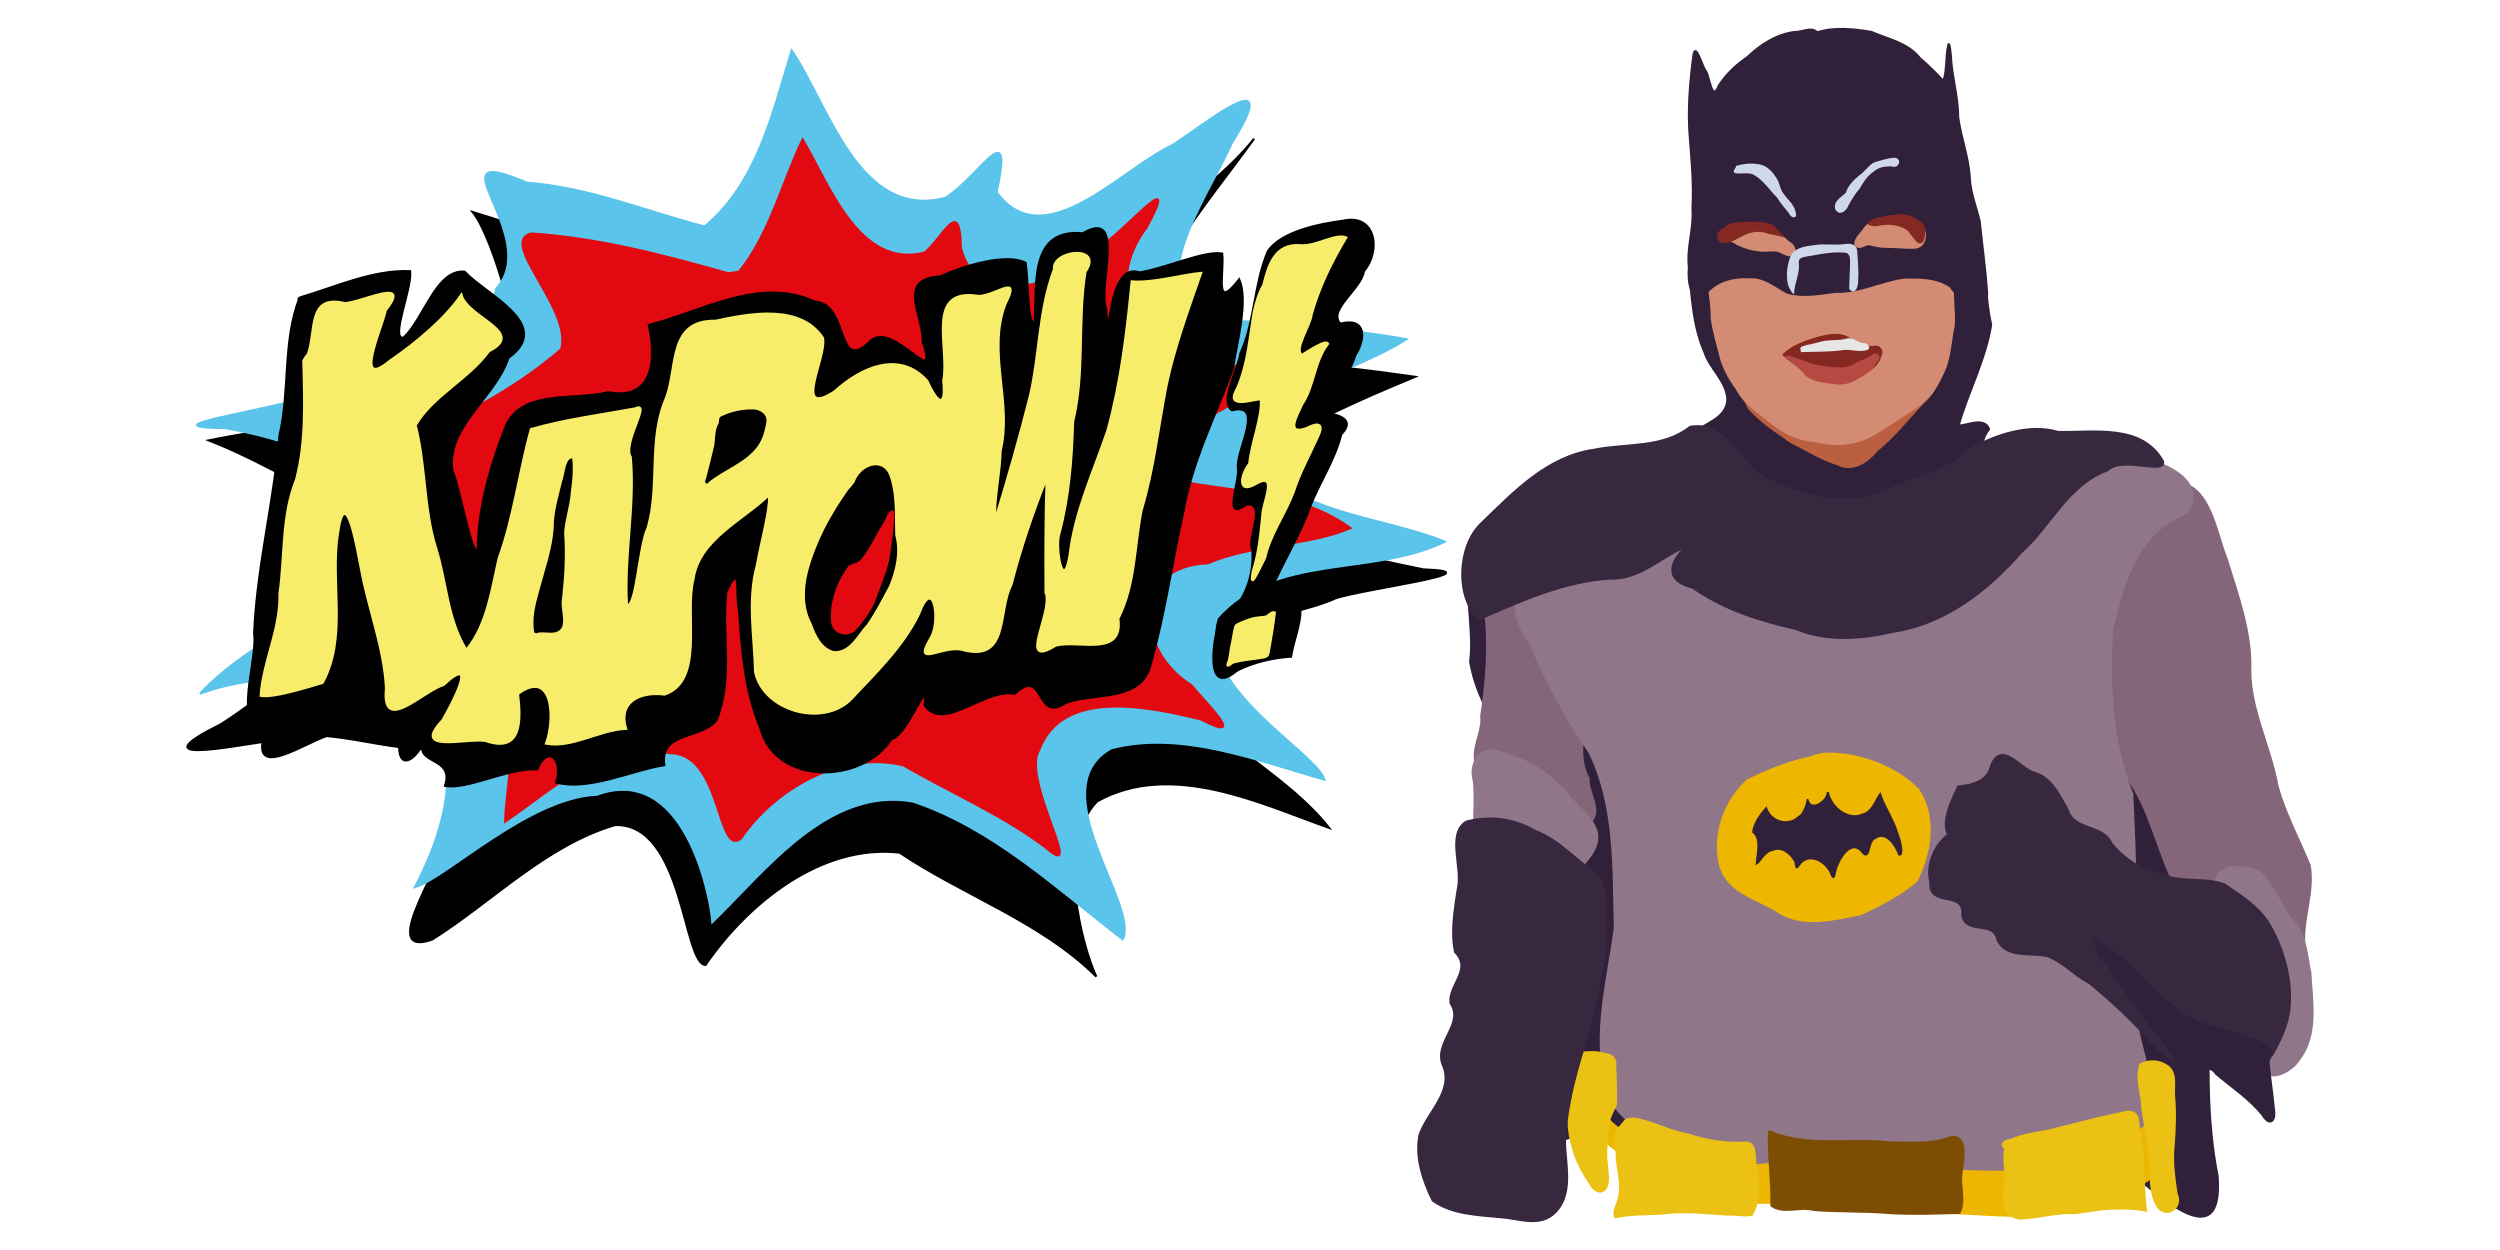 <?xml version="1.0" encoding="UTF-8" standalone="no"?>
<svg
   xmlns:dc="http://purl.org/dc/elements/1.1/"
   xmlns:cc="http://creativecommons.org/ns#"
   xmlns:rdf="http://www.w3.org/1999/02/22-rdf-syntax-ns#"
   xmlns:svg="http://www.w3.org/2000/svg"
   xmlns="http://www.w3.org/2000/svg"
   xmlns:sodipodi="http://sodipodi.sourceforge.net/DTD/sodipodi-0.dtd"
   xmlns:inkscape="http://www.inkscape.org/namespaces/inkscape"
   width="1200"
   height="600"
   viewBox="0 0 317.5 158.75"
   version="1.1"
   id="svg8"
   inkscape:version="1.0.1 (3bc2e813f5, 2020-09-07)"
   sodipodi:docname="pd-bat.svg">
  <sodipodi:namedview
     id="base"
     pagecolor="#ffffff"
     bordercolor="#666666"
     borderopacity="1.0"
     inkscape:pageopacity="0.0"
     inkscape:pageshadow="2"
     inkscape:zoom="1.4"
     inkscape:cx="596.85401"
     inkscape:cy="311.27943"
     inkscape:document-units="mm"
     inkscape:current-layer="layer1"
     showgrid="false"
     units="px"
     inkscape:window-width="1920"
     inkscape:window-height="1061"
     inkscape:window-x="0"
     inkscape:window-y="19"
     inkscape:window-maximized="0"
     inkscape:document-rotation="0"
     inkscape:snap-global="false" />
  <g
     inkscape:label="Layer 1"
     inkscape:groupmode="layer"
     id="layer1"
     transform="translate(0,-138.25)">
    <path
       id="path73"
       style="fill:#31203a;fill-opacity:1;stroke:#31203a;stroke-width:0.265px;stroke-linecap:butt;stroke-linejoin:miter;stroke-opacity:1"
       d="m 191.378,203.71 c -7.84,2.34 -3.801,12.536 -4.676,18.553 1.237,7.481 7.417,12.962 8.647,20.508 3.59,13.315 0.052,27.085 -2.423,40.259 2.516,2.976 9.189,-2.957 13.854,-1.611 13.393,-0.955 26.827,-0.103 40.236,-0.454 7.861,0.643 16.422,0.694 22.998,5.727 3.761,2.957 12.427,11.513 11.625,0.941 -2.796,-14.281 0.568,-28.82 -0.819,-43.215 -0.439,-9.424 -4.262,-18.18 -6.441,-27.204 -2.285,-6.976 3.175,-17.608 -3.986,-22.058 -6.332,-2.412 -12.885,-0.671 -18.279,3.025 -12.774,5.593 -27.344,6.507 -41.007,4.243 -6.545,-0.383 -13.552,0.45 -19.73,1.286 z" />
    <path
       id="path28"
       style="fill:#85657a;fill-opacity:1;stroke:#85657a;stroke-width:0.265px;stroke-linecap:butt;stroke-linejoin:miter;stroke-opacity:1"
       d="m 191.169,212.469 c 1.633,-1.306 4.386,-3.336 5.811,-0.539 1.579,2.855 1.71,6.247 2.905,9.269 0.632,2.759 2.046,5.437 1.321,8.338 -0.162,2.529 -0.745,5.269 0.553,7.617 -0.139,1.831 1.893,4.19 0.107,5.595 -2.356,0.279 -4.447,-1.58 -6.102,-3.074 -2.234,-2.165 -5.404,-2.792 -8.161,-4.044 -1.018,-2.054 0.763,-4.275 0.513,-6.459 0.64,-4.266 1.008,-8.604 0.532,-12.905 -0.172,-1.802 2.084,-2.798 2.52,-3.796 z" />
    <path
       id="path39"
       style="fill:#907689;fill-opacity:1;stroke:#907689;stroke-width:0.265px;stroke-linecap:butt;stroke-linejoin:miter;stroke-opacity:1"
       d="m 189.252,233.567 c -1.869,0.1 -2.574,2.285 -2.072,3.845 0.274,2.799 -0.149,5.611 0.104,8.405 -0.014,1.511 0.133,3.705 2.008,4.015 2.29,0.695 4.587,1.665 7.031,1.458 1.548,0.825 2.982,0.095 3.493,-1.538 1.077,-1.842 3.359,-3.307 3.009,-5.702 -0.54,-2.147 -2.62,-3.265 -3.777,-5.018 -2.008,-2.239 -4.548,-4.074 -7.483,-4.858 -0.752,-0.253 -1.479,-0.749 -2.311,-0.608 z" />
    <path
       id="path50"
       style="fill:#85657a;fill-opacity:1;stroke:#85657a;stroke-width:0.265px;stroke-linecap:butt;stroke-linejoin:miter;stroke-opacity:1"
       d="m 263.675,218.847 c 0.026,-4.08 2.749,-7.45 4.265,-11.08 2.042,-3.036 3.957,-6.767 7.555,-8.143 5.122,-0.759 5.827,6.048 7.271,9.543 1.414,4.633 3.193,9.319 3.019,14.255 0.036,5.107 2.578,9.696 3.458,14.661 0.974,3.528 2.742,6.756 4.098,10.101 0.63,3.756 -1.274,7.402 -0.566,11.188 0.599,3.094 1.277,8.924 -3.687,7.274 -1.977,-2.288 -2.534,-5.885 -5.723,-7.407 -3.07,-1.793 -4.916,-4.938 -6.775,-7.865 -2.641,-4.719 -3.367,-10.316 -6.684,-14.672 -2.048,-2.874 -3.302,-6.143 -3.863,-9.61 -0.707,-2.772 -1.723,-5.476 -2.368,-8.245 z" />
    <path
       id="path60"
       style="fill:#907689;fill-opacity:1;stroke:#907689;stroke-width:0.265px;stroke-linecap:butt;stroke-linejoin:miter;stroke-opacity:1"
       d="m 281.697,249.246 c 1.459,-1.372 3.862,-0.986 5.457,-0.074 1.902,1.815 2.549,4.535 4.389,6.422 1.351,1.718 1.419,4.103 1.87,6.184 0.199,3.685 1.004,7.907 -1.44,11.059 -0.942,1.598 -4.678,3.439 -4.288,0.169 -0.11,-5.915 -2.37,-11.522 -4.594,-16.915 -1.114,-1.956 -2.962,-4.298 -1.494,-6.564 z" />
    <path
       id="path67"
       style="fill:#907689;fill-opacity:1;stroke:#907689;stroke-width:0.265px;stroke-linecap:butt;stroke-linejoin:miter;stroke-opacity:1"
       d="m 198.594,206.455 c -6.041,0.796 -7.967,8.811 -4.403,13.21 2.1,4.974 4.61,9.706 7.672,14.136 3.361,6.856 3.017,14.834 3.226,22.281 -0.965,7.304 -3.354,15.249 -0.284,22.365 4.884,6.598 13.942,7.087 21.401,8.494 8.521,1.274 17.144,1.783 25.704,2.303 7.731,-0.732 18.554,-0.242 21.162,-9.565 0.941,-5.514 -2.9,-10.732 -1.664,-16.463 7.9e-4,-8.061 -0.22,-16.132 -0.613,-24.181 -2.685,-6.53 -2.926,-13.877 -2.584,-20.816 1.443,-6.01 3.232,-12.394 9.507,-14.85 3.729,-5.546 -7.915,-8.299 -12.111,-7.324 -9.561,3.771 -17.977,10.659 -28.437,12.049 -10.228,2.904 -19.855,-3.495 -30.1,-2.797 -2.851,-0.091 -5.845,-0.111 -8.476,1.157 z" />
    <path
       id="path79"
       style="fill:#edb601;fill-opacity:1;stroke:#edb601;stroke-width:0.265px;stroke-linecap:butt;stroke-linejoin:miter;stroke-opacity:1"
       d="m 201.888,275.049 c 0.184,5.408 5.875,8.736 10.721,9.403 3.903,0.673 7.751,2.292 11.802,1.641 8.006,0.158 16.02,-0.055 23.993,0.826 4.647,0.215 9.394,0.348 13.943,-0.669 3.646,-0.525 7.113,-2.487 9.894,-4.808 3.122,-3.393 2.801,5.2 1.055,6.34 -3.085,2.24 -6.93,3.128 -10.482,4.328 -5.807,1.213 -11.718,0.064 -17.58,0.173 -8.956,-0.646 -17.928,-1.473 -26.916,-1.303 -5.312,-0.09 -9.055,-4.048 -13.19,-6.765 -2.759,-1.948 -5.63,-5.862 -3.24,-9.166 z" />
    <path
       id="path85"
       style="fill:#ebc113;fill-opacity:1;stroke:#ebc113;stroke-width:0.265px;stroke-linecap:butt;stroke-linejoin:miter;stroke-opacity:1"
       d="m 200.389,271.975 c 1.117,-0.066 2.26,-0.253 3.345,0.132 0.997,0.022 1.586,0.639 1.393,1.653 0.092,1.603 0.133,3.219 0.085,4.819 -0.429,0.868 -0.916,1.741 -0.983,2.735 -0.141,1.618 -0.384,3.247 -0.141,4.869 0.022,0.936 0.342,1.986 -0.09,2.856 -0.636,1.145 -1.779,0.244 -2.15,-0.611 -1.489,-2.19 -2.491,-4.734 -2.626,-7.396 -0.074,-0.875 -0.198,-1.761 0.033,-2.628 0.175,-1.6 0.051,-3.26 0.683,-4.779 0.172,-0.544 0.347,-1.089 0.451,-1.65 z" />
    <path
       id="path91"
       style="fill:#ebc113;fill-opacity:1;stroke:#ebc113;stroke-width:0.265px;stroke-linecap:butt;stroke-linejoin:miter;stroke-opacity:1"
       d="m 205.112,282.97 c -0.056,-0.999 0.808,-1.761 1.374,-2.479 0.981,-0.444 2.071,0.083 3.046,0.316 1.576,0.504 3.083,1.226 4.727,1.489 2.476,0.843 5.107,1.227 7.72,1.06 1.188,0.397 0.738,1.972 1.023,2.948 0.414,2.062 0.565,4.334 -0.523,6.228 -1.027,0.196 -2.075,-0.092 -3.113,-0.031 -2.759,-0.17 -5.532,-0.512 -8.289,-0.133 -1.981,0.126 -3.989,0.046 -5.94,0.469 -0.367,-0.989 0.483,-1.889 0.545,-2.868 0.308,-1.774 -0.4,-3.508 -0.362,-5.274 -0.066,-0.575 -0.184,-1.145 -0.207,-1.725 z" />
    <path
       id="path97"
       style="fill:#7e4d04;fill-opacity:1;stroke:#7e4d04;stroke-width:0.265px;stroke-linecap:butt;stroke-linejoin:miter;stroke-opacity:1"
       d="m 224.651,281.919 c -0.107,3.157 0.406,6.297 0.318,9.454 1.526,1.108 3.616,0.06 5.362,0.54 3.22,0.261 6.444,0.115 9.663,0.399 2.941,0.169 5.933,0.067 8.842,-0.036 0.874,-1.591 -0.113,-3.709 0.344,-5.5 0.293,-1.849 0.687,-5.128 -2.212,-3.833 -2.211,0.6 -4.56,0.388 -6.836,0.398 -5.141,-0.574 -10.581,0.658 -15.481,-1.422 z" />
    <path
       id="path104"
       style="fill:#ebc113;fill-opacity:1;stroke:#ebc113;stroke-width:0.265px;stroke-linecap:butt;stroke-linejoin:miter;stroke-opacity:1"
       d="m 254.682,284.115 c -0.342,1.443 0.185,2.925 -0.021,4.388 -0.024,1.025 -0.267,2.098 -0.025,3.096 0.405,1.09 1.536,1.61 2.638,1.351 1.964,-0.106 3.869,-0.756 5.85,-0.626 1.716,-0.076 3.387,-0.566 5.114,-0.574 1.437,-0.053 2.889,-0.05 4.297,0.256 -0.301,-2.561 -0.319,-5.146 -0.429,-7.717 -0.286,-1.335 -0.418,-2.704 -0.624,-4.041 -0.383,-1.209 -1.666,-0.745 -2.551,-0.531 -2.94,0.585 -5.822,1.416 -8.734,2.115 -1.595,0.281 -3.222,0.505 -4.719,1.15 -0.619,0.09 -1.608,0.429 -0.797,1.133 z" />
    <path
       id="path114"
       style="fill:#ebc113;fill-opacity:1;stroke:#ebc113;stroke-width:0.265px;stroke-linecap:butt;stroke-linejoin:miter;stroke-opacity:1"
       d="m 271.832,273.433 c -0.646,1.899 0.257,3.84 0.263,5.762 0.475,2.789 1.014,5.578 1.025,8.419 0.087,1.429 0.185,3.024 1.135,4.168 1.367,1.129 2.907,-0.453 2.173,-1.908 -0.29,-2.011 -0.602,-4.036 -0.378,-6.073 0.166,-2.147 0.249,-4.302 0.047,-6.448 -0.053,-1.274 0.352,-3.031 -0.972,-3.801 -1.038,-0.659 -2.207,-0.66 -3.293,-0.119 z" />
    <path
       id="path143"
       style="fill:#edb601;fill-opacity:1;stroke:#edb601;stroke-width:0.265px;stroke-linecap:butt;stroke-linejoin:miter;stroke-opacity:1"
       d="m 229.967,234.438 c -2.768,0.549 -5.465,1.679 -7.983,2.884 -2.983,2.628 -4.54,7.091 -3.48,10.972 1.072,3.487 5.011,4.124 7.652,5.964 3.131,1.718 6.795,0.754 10.081,0.105 2.507,-1.119 5.039,-2.452 7.143,-4.214 1.808,-3.502 2.56,-8.113 0.258,-11.581 -2.35,-2.436 -5.685,-3.845 -8.987,-4.425 -1.549,-0.196 -3.219,-0.384 -4.684,0.296 z" />
    <path
       id="path150"
       style="fill:#31203a;fill-opacity:1;stroke:#31203a;stroke-width:0.265px;stroke-linecap:butt;stroke-linejoin:miter;stroke-opacity:1"
       d="m 222.664,243.881 c 0.091,-1.085 1.156,-2.47 1.629,-2.98 0.597,1.713 2.798,2.41 4.169,1.084 0.759,-0.3 1.205,-2.353 1.093,-2.133 0.44,1.614 2.557,0.182 2.575,-1.017 0.343,1.866 2.515,3.758 4.472,2.847 1.2,-0.298 1.728,-1.993 2.16,-2.558 0.603,1.721 1.697,3.236 2.211,5.016 0.288,0.614 0.813,2.838 0.225,2.647 -0.415,-1.193 -1.708,-3.149 -3.124,-2.067 -0.975,0.414 -0.547,3.198 -1.715,1.529 -1.458,-1.397 -2.883,1.219 -3.243,2.453 -0.204,0.908 -0.225,1.416 -0.639,0.298 -0.654,-1.309 -2.478,-2.451 -3.745,-1.224 -0.69,0.787 -0.524,0.927 -0.724,-0.115 -0.558,-1.005 -1.744,-2.048 -2.955,-1.446 -0.901,0.09 -1.704,1.618 -1.947,1.718 0.064,-1.307 0.671,-3.025 -0.441,-4.052 z" />
    <path
       id="path161"
       style="fill:#372840;fill-opacity:1;stroke:#372840;stroke-width:0.265px;stroke-linecap:butt;stroke-linejoin:miter;stroke-opacity:1"
       d="m 185.103,251.348 c 0.759,-2.75 -1.415,-7.146 1.092,-8.738 2.929,-0.806 6.107,-0.407 8.73,1.151 3.033,1.108 5.125,3.698 7.78,5.427 1.7,2.074 0.945,5.01 1.289,7.481 -0.145,4.467 -1.392,8.822 -2.377,13.143 -1.282,3.897 -2.391,7.915 -2.799,12 -0.413,3.377 1.363,7.619 -1.265,10.365 -1.933,2.022 -4.649,0.797 -7.001,0.658 -2.913,-0.295 -6.128,-0.348 -8.598,-2.114 -1.246,-2.528 -2.245,-5.515 -1.674,-8.336 1.004,-2.967 4.473,-5.601 2.909,-8.997 -1.024,-2.808 2.811,-5.15 1.022,-7.736 -0.29,-2.331 2.798,-4.239 0.576,-6.5 -0.532,-2.579 -0.056,-5.239 0.316,-7.805 z" />
    <path
       id="path168"
       style="fill:#372840;fill-opacity:1;stroke:#372840;stroke-width:0.265px;stroke-linecap:butt;stroke-linejoin:miter;stroke-opacity:1"
       d="m 247.274,244.336 c -1.667,1.432 -2.686,3.817 -2.103,5.977 -0.303,3.249 4.414,0.961 4.044,4.146 0.36,2.518 3.932,0.728 4.405,2.975 1,2.659 4.31,1.708 6.454,2.26 2.011,0.76 3.392,2.453 5.3,3.408 2.756,2.308 5.451,4.727 7.794,7.451 1.557,1.633 3.734,2.723 4.946,4.635 0.258,0.925 1.606,2.134 1.24,0.342 -0.145,-1.562 -0.407,-3.081 1.429,-1.732 2.216,0.861 4.181,2.285 5.595,4.208 0.977,0.427 1.973,2.782 1.547,0.392 -0.26,-2.103 -0.781,-4.525 0.734,-6.305 0.935,-1.746 1.836,-3.547 2.086,-5.562 0.4,-3.741 -0.638,-7.606 -2.503,-10.842 -1.337,-2.273 -3.64,-3.683 -5.756,-5.121 -2.352,-0.878 -4.926,-0.254 -7.309,-1.049 -2.759,-0.478 -5.274,-1.986 -7.027,-4.157 -1.088,-2.459 -4.715,-1.545 -5.568,-4.291 -1.067,-1.821 -1.998,-4.085 -4.249,-4.686 -1.83,-0.573 -4.062,-4.074 -5.439,-0.984 -0.398,2.151 -2.59,2.596 -4.2,2.73 -0.775,1.645 -1.869,3.805 -1.494,5.534 7e-5,0.103 0.298,0.635 0.072,0.672 z" />
    <path
       id="path178"
       style="fill:#31203a;fill-opacity:1;stroke:#31203a;stroke-width:0.265px;stroke-linecap:butt;stroke-linejoin:miter;stroke-opacity:1"
       d="m 267.353,260.257 c 2.303,3.455 4.536,6.978 7.324,10.072 1.762,2.354 2.986,5.044 4.081,7.755 0.758,1.184 0.786,-1.753 1.008,-2.418 -0.139,-1.179 0.662,-2.465 1.662,-1.053 2.015,1.716 4.27,3.175 5.933,5.265 0.867,1.436 1.665,0.787 1.438,-0.664 -0.217,-2.268 -0.578,-4.522 -0.755,-6.796 1.636,-0.888 -1.624,-2.102 -2.464,-2.384 -3.358,-1.271 -7.298,-1.579 -9.945,-4.248 -2.322,-1.768 -4.024,-4.205 -6.394,-5.911 -0.913,-0.668 -2.958,-2.436 -3.349,-2.397 0.647,0.806 0.253,2.492 1.462,2.779 z" />
    <path
       id="path184"
       style="fill:#ba6041;fill-opacity:1;stroke:#ba6041;stroke-width:0.265px;stroke-linecap:butt;stroke-linejoin:miter;stroke-opacity:1"
       d="m 220.553,185.555 c 0.705,1.744 0.138,3.773 1.194,5.425 0.418,1.677 1.429,3.091 2.656,4.279 1.146,1.426 2.532,2.651 4.321,3.191 2.083,1.124 4.49,1.295 6.811,1.313 1.861,0.14 3.179,-1.193 4.424,-2.349 2.142,-1.607 3.586,-3.964 4.779,-6.318 0.63,-1.966 0.484,-4.091 0.415,-6.132 -0.931,-1.23 -2.456,1.157 -3.473,1.571 -1.944,1.54 -4.099,2.966 -6.596,3.365 -2.486,0.727 -5.18,0.224 -7.464,-0.896 -1.393,-1.069 -3.289,-1.41 -4.387,-2.871 -0.63,-0.587 -1.986,-1.536 -2.68,-0.578 z" />
    <path
       id="path198"
       style="fill:#31203a;fill-opacity:1;stroke:#31203a;stroke-width:0.265px;stroke-linecap:butt;stroke-linejoin:miter;stroke-opacity:1"
       d="m 216.892,171.957 c -0.076,2.179 1.108,4.178 0.991,6.371 0.116,2.302 0.501,4.618 1.338,6.767 0.857,1.694 1.911,3.287 2.599,5.061 1.542,1.817 3.631,3.144 5.567,4.507 1.968,0.957 3.786,2.154 5.889,2.791 1.991,1.036 4.04,-0.284 5.282,-1.837 2.485,-1.968 4.333,-4.593 6.618,-6.78 1.382,-2.004 2.46,-4.31 2.368,-6.796 0.27,-2.908 0.448,-5.837 0.558,-8.746 -0.068,-1.728 0.285,-5.796 2.88,-4.378 0.785,1.642 1.111,3.535 1.227,5.348 0.099,1.758 0.287,3.517 0.668,5.238 -0.706,4.447 -2.9,8.471 -4.127,12.766 0.907,0.128 3.215,-1.186 3.866,0.476 -0.965,1.235 -1.179,2.556 0.038,3.771 -0.803,1.617 -3.121,2.656 -4.516,4.036 -2.972,1.805 -6.552,1.936 -9.796,2.971 -1.828,0.495 -3.741,0.671 -5.509,-0.119 -2.261,-0.439 -4.839,-0.501 -6.516,-2.322 -1.672,-1.124 -3.767,-1.23 -5.579,-2.043 -1.677,-0.259 -2.535,-1.612 -2.242,-3.099 -0.683,-1.384 -4.537,-0.808 -3.503,-2.64 1.508,-1.33 4.276,-1.884 4.381,-4.303 -0.091,-2.328 -2.225,-3.884 -2.921,-6.032 -1.427,-3.298 -1.624,-6.963 -1.924,-10.489 -0.186,-1.403 0.552,-4.665 2.33,-2.673 0.415,0.547 1.069,1.861 0.033,2.156 z" />
    <path
       id="path208"
       style="fill:#372840;fill-opacity:1;stroke:#372840;stroke-width:0.265px;stroke-linecap:butt;stroke-linejoin:miter;stroke-opacity:1"
       d="m 250.107,195.36 c 3.258,-1.935 7.701,-3.335 11.283,-2.249 4.56,0.091 10.662,-1.054 13.319,3.74 0.308,1.785 -5.124,-0.762 -7.109,1.147 -4.997,1.849 -7.184,7.116 -10.979,10.475 -4.187,4.785 -9.625,8.995 -16.052,9.986 -4.139,0.948 -8.508,1.332 -12.521,-0.341 -4.621,-1.046 -9.174,-2.48 -13.093,-5.25 -5.986,-1.42 0.234,-6.898 1.161,-5.737 -4.224,0.582 -7.079,4.744 -11.544,4.593 -5.904,0.34 -11.353,2.836 -16.699,5.16 -3.011,-2.541 -2.853,-9.257 0.262,-12.177 4.124,-3.981 8.352,-8.498 14.347,-9.345 4.109,-0.822 8.66,-0.15 12.163,-2.9 4.488,-0.816 6.125,4.43 9.259,6.399 4.825,2.387 10.583,4.095 15.773,1.711 3.44,-1.784 7.711,-2.277 10.43,-5.214 z" />
    <path
       id="path222"
       style="fill:#d38b73;fill-opacity:1;stroke:#d38b73;stroke-width:0.265px;stroke-linecap:butt;stroke-linejoin:miter;stroke-opacity:1"
       d="m 219.443,164.963 c -2.016,1.04 -1.769,3.673 -2.486,5.521 -0.443,2.747 0.48,5.459 0.432,8.209 0.244,1.714 0.742,3.389 1.18,5.066 0.384,1.443 1.187,2.719 2.027,3.919 1.044,2.041 3.141,3.176 4.831,4.614 1.561,1.159 3.425,1.902 5.369,2.031 2.207,0.571 4.569,0.397 6.615,-0.634 1.917,-0.96 3.609,-2.301 5.45,-3.395 1.697,-1.048 2.975,-2.622 3.775,-4.44 1.035,-1.923 1.04,-4.17 1.484,-6.262 0.144,-1.746 -0.244,-3.489 -0.029,-5.229 -0.115,-2.415 -1.25,-4.666 -2.521,-6.672 -0.893,-1.199 -1.648,-2.499 -2.47,-3.734 -1.565,-1.538 -3.741,-0.394 -5.257,0.581 -1.731,0.859 -3.554,1.552 -5.424,2.041 -2.92,0.686 -6.031,0.142 -8.647,-1.28 -1.405,-1.042 -2.923,-0.08 -4.329,-0.336 z" />
    <path
       id="path228"
       style="fill:#31203a;fill-opacity:1;stroke:#31203a;stroke-width:0.265px;stroke-linecap:butt;stroke-linejoin:miter;stroke-opacity:1"
       d="m 230.782,142.348 c 2.234,-0.693 4.628,-0.419 6.887,-0.047 2.139,0.925 4.636,1.393 6.161,3.33 1.006,0.849 2.297,2.148 2.982,2.898 0.481,-1.452 0.264,-3.028 0.611,-4.511 0.163,-0.845 0.397,1.654 0.381,2.004 0.215,2.383 0.887,4.704 0.886,7.118 0.345,2.567 1.307,5.001 1.467,7.599 0.068,1.959 0.835,3.766 1.271,5.645 0.316,3.083 0.748,6.163 0.947,9.254 -0.633,2.312 -3.814,0.516 -4.616,-0.963 -1.689,-1.224 -3.951,-1.215 -5.961,-1.168 -2.954,0.389 -5.692,1.933 -8.726,1.804 -1.987,0.254 -4.081,0.67 -6.047,0.118 -1.58,-0.833 -2.996,-2.125 -4.923,-1.96 -1.918,-0.127 -3.907,0.399 -5.262,1.822 -2.264,1.899 -2.501,-1.573 -2.35,-3.105 -0.302,-2.494 0.651,-4.918 0.449,-7.415 0.176,-2.971 -0.088,-5.931 -0.323,-8.887 -0.312,-3.606 -0.009,-7.229 0.472,-10.803 0.359,-1.357 1.136,1.811 1.599,2.249 0.417,0.759 0.766,3.97 1.593,1.8 0.942,-1.459 2.225,-2.663 3.642,-3.627 1.604,-1.554 3.668,-2.883 5.907,-3.181 0.935,0.058 2.2,-0.746 2.952,0.028 z" />
    <path
       id="path238"
       style="fill:#d38b73;fill-opacity:1;stroke:#d38b73;stroke-width:0.265px;stroke-linecap:butt;stroke-linejoin:miter;stroke-opacity:1"
       d="m 218.507,168.557 c 0.118,-0.532 0.572,-0.938 1.111,-1.006 1.734,-0.544 3.653,-0.768 5.393,-0.123 0.988,0.317 1.566,1.255 2.425,1.782 0.346,0.281 0.65,0.864 0.404,1.279 -0.432,0.406 -1.051,0.066 -1.491,-0.143 -0.64,-0.409 -1.404,-0.294 -2.118,-0.248 -1.244,-0.006 -2.496,-0.312 -3.607,-0.872 -0.611,-0.446 -1.387,-0.558 -2.117,-0.669 z" />
    <path
       id="path244"
       style="fill:#d38b73;fill-opacity:1;stroke:#d38b73;stroke-width:0.265px;stroke-linecap:butt;stroke-linejoin:miter;stroke-opacity:1"
       d="m 235.626,169.356 c -0.053,-0.85 0.716,-1.393 1.143,-2.03 0.527,-0.79 1.476,-1.08 2.339,-1.337 0.895,-0.217 1.828,-0.406 2.751,-0.311 0.624,0.145 1.157,0.542 1.7,0.867 0.963,0.519 1.176,1.952 0.498,2.778 -0.562,0.559 -1.424,0.372 -2.137,0.376 -0.947,-0.077 -1.898,-0.085 -2.846,-0.126 -0.566,-0.029 -1.112,-0.186 -1.662,-0.301 -0.547,-0.09 -0.983,0.521 -1.527,0.286 -0.108,-0.04 -0.173,-0.135 -0.259,-0.202 z" />
    <path
       id="path250"
       style="fill:#852821;fill-opacity:1;stroke:#852821;stroke-width:0.265px;stroke-linecap:butt;stroke-linejoin:miter;stroke-opacity:1"
       d="m 237.287,166.64 c 0.479,-0.266 0.913,-0.683 1.494,-0.689 1.265,-0.192 2.592,-0.565 3.85,-0.134 0.53,0.191 1.003,0.518 1.438,0.869 0.319,0.316 0.249,0.803 0.276,1.212 -0.021,0.362 -0.04,0.777 -0.287,1.06 -0.403,0.253 -0.686,-0.248 -0.908,-0.507 -0.412,-0.507 -0.744,-1.157 -1.401,-1.379 -1.031,-0.453 -2.203,-0.504 -3.292,-0.252 -0.407,0.086 -0.801,-0.002 -1.171,-0.18 z" />
    <path
       id="path264"
       style="fill:#852821;fill-opacity:1;stroke:#852821;stroke-width:0.265px;stroke-linecap:butt;stroke-linejoin:miter;stroke-opacity:1"
       d="m 219.076,167.351 c -0.8,-0.003 -1.261,1.349 -0.379,1.609 0.884,0.19 1.667,-0.419 2.42,-0.788 1.031,-0.605 2.326,-0.83 3.455,-0.36 0.517,0.094 1.427,0.291 1.688,0.356 -0.463,-0.567 -0.931,-1.21 -1.677,-1.41 -1.059,-0.316 -2.185,-0.207 -3.274,-0.178 -0.684,0.088 -1.446,0.052 -2.043,0.438 -0.097,0.087 -0.161,0.208 -0.19,0.334 z" />
    <path
       id="path271"
       style="fill:#cfd8eb;fill-opacity:1;stroke:#cfd8eb;stroke-width:0.265px;stroke-linecap:butt;stroke-linejoin:miter;stroke-opacity:1"
       d="m 220.602,159.417 c 0.028,0.209 -0.675,0.757 0.014,0.718 0.799,0.073 1.688,-0.194 2.385,0.329 1.14,0.709 1.859,1.883 2.804,2.806 0.428,0.74 1.002,1.361 1.528,2.015 0.167,0.486 0.834,0.676 0.587,-0.008 -0.153,-1.005 -1.043,-1.624 -1.57,-2.43 -0.475,-0.626 -0.46,-1.493 -0.982,-2.102 -0.488,-0.801 -1.277,-1.471 -2.245,-1.536 -0.842,-0.119 -1.705,-0.021 -2.521,0.208 z" />
    <path
       id="path278"
       style="fill:#cfd8eb;fill-opacity:1;stroke:#cfd8eb;stroke-width:0.265px;stroke-linecap:butt;stroke-linejoin:miter;stroke-opacity:1"
       d="m 234.541,162.789 c -0.528,0.565 -1.601,1.047 -1.334,1.983 0.457,0.837 1.229,0.092 1.433,-0.513 0.433,-0.767 0.888,-1.526 1.469,-2.19 0.436,-0.8 0.955,-1.572 1.722,-2.093 0.661,-0.639 1.583,-0.758 2.463,-0.722 0.735,0.316 1.144,-0.8 0.281,-0.838 -0.881,0.054 -1.731,0.355 -2.568,0.605 -0.681,0.424 -1.109,1.144 -1.782,1.588 -0.705,0.592 -1.42,1.267 -1.684,2.179 z" />
    <path
       id="path285"
       style="fill:#cfd8eb;fill-opacity:1;stroke:#cfd8eb;stroke-width:0.265px;stroke-linecap:butt;stroke-linejoin:miter;stroke-opacity:1"
       d="m 227.726,175.345 c 0.091,-1.273 0.769,-2.475 0.578,-3.773 0.006,-0.915 1.076,-0.822 1.702,-0.973 1.481,-0.285 3,-0.544 4.51,-0.368 0.777,0.306 0.526,1.295 0.561,1.951 -0.014,0.895 -0.092,1.789 -0.104,2.684 0.579,0.84 0.936,-0.474 0.871,-0.991 0.106,-1.286 -0.032,-2.58 -0.128,-3.86 -0.151,-0.793 -1.05,-0.708 -1.653,-0.61 -1.154,0.131 -2.318,-0.077 -3.473,0.085 -1.047,0.129 -2.277,0.23 -2.969,1.133 -0.5,1.139 -0.703,2.453 -0.432,3.674 0.11,0.378 0.284,0.742 0.536,1.047 z" />
    <path
       id="path292"
       style="fill:#852821;fill-opacity:1;stroke:#852821;stroke-width:0.265px;stroke-linecap:butt;stroke-linejoin:miter;stroke-opacity:1"
       d="m 226.505,183.298 c 1.186,-1.139 2.805,-1.664 4.341,-2.144 1.218,-0.297 2.603,-0.652 3.781,-0.032 1.03,0.521 2.052,1.287 3.266,1.196 0.802,-0.228 1.314,0.469 0.887,1.183 -0.176,0.752 -0.733,1.306 -1.366,1.706 -1.302,1.049 -2.99,1.614 -4.664,1.452 -1.017,-0.056 -2.152,0.003 -2.968,-0.719 -0.761,-0.629 -1.489,-1.299 -2.307,-1.857 -0.331,-0.253 -0.657,-0.511 -0.97,-0.785 z" />
    <path
       id="path298"
       style="fill:#e6e6e6;stroke:#e6e6e6;stroke-width:0.265px;stroke-linecap:butt;stroke-linejoin:miter;stroke-opacity:1"
       d="m 228.835,182.832 c 1.759,-0.06 3.527,-0.001 5.273,-0.259 1.002,-0.121 2.023,0.32 3.005,4.3e-4 0.448,-0.306 -0.281,-0.741 -0.623,-0.617 -0.645,-0.128 -1.161,-0.758 -1.865,-0.599 -1.154,0.363 -2.401,0.085 -3.554,0.467 -0.686,0.227 -1.416,0.287 -2.097,0.527 -0.278,0.062 -0.18,0.274 -0.141,0.481 z" />
    <path
       id="path304"
       style="fill:#b64942;fill-opacity:1;stroke:#b64942;stroke-width:0.265px;stroke-linecap:butt;stroke-linejoin:miter;stroke-opacity:1"
       d="m 226.9,183.531 c 0.873,0.797 1.874,1.472 2.585,2.432 1.018,0.686 2.3,0.774 3.482,0.95 1.045,0.151 2.112,-0.093 2.978,-0.697 0.867,-0.462 1.754,-1.017 2.204,-1.926 0.733,-0.523 0.341,-1.454 -0.459,-0.769 -0.784,0.491 -1.681,0.734 -2.47,1.226 -1.106,0.494 -2.362,0.226 -3.525,0.136 -1.407,-0.152 -2.721,-0.688 -4.035,-1.175 -0.249,-0.075 -0.502,-0.138 -0.759,-0.177 z" />
    <path
       id="path315"
       style="fill:#000000;stroke:#000000;stroke-width:0.265px;stroke-linecap:butt;stroke-linejoin:miter;stroke-opacity:1"
       d="m 134.175,178.368 c 6.647,-9.409 17.975,-13.677 25.095,-22.499 -6.271,8.703 -14.519,17.793 -15.599,28.721 12.004,-1.363 24.181,-0.18 36.038,1.509 -9.797,4.082 -20.195,8.649 -27.447,16.258 8.973,3.883 18.798,6.215 28.5,8.207 9.593,0.312 -7.434,2.443 -11.133,3.666 -6.452,2.97 -21.834,3.378 -18.871,12.891 5.178,6.294 13.01,9.905 18.038,16.273 -8.732,-3.083 -20.014,-8.621 -29.475,-3.363 -5.423,5.667 -1.783,18.626 -0.095,22.247 -7.018,-6.974 -16.859,-10.29 -24.975,-15.741 -9.971,-1.131 -19.284,6.456 -24.644,14.257 -2.863,-0.033 -2.762,-17.987 -11.478,-17.763 -8.808,2.59 -15.573,9.714 -23.239,14.543 -7.446,2.618 2.197,-10.806 2.729,-14.997 0.795,-4.893 8.778,-19.021 1.268,-9.856 -8.151,2.452 -16.55,-3.04 -24.913,-0.335 -5.413,0.791 -16.163,2.94 -5.903,-2.175 9.742,-6.233 17.373,-15.229 27.823,-20.372 -7.064,-3.436 -19.382,-11.733 -29.373,-15.664 8.303,-1.663 16.875,-2.782 25.124,-0.227 7.09,-0.467 18.633,9.614 15.065,-3.188 -0.1,-8.464 -3.993,-22.219 -6.686,-25.588 12.617,3.82 24.766,9.032 37.601,12.055 10.612,0.909 21.202,3.915 31.881,3.003 1.687,-0.31 3.413,-0.611 4.671,-1.862 z" />
    <path
       id="path322"
       style="fill:#5bc4eb;fill-opacity:1;stroke:#5bc4eb;stroke-width:0.265px;stroke-linecap:butt;stroke-linejoin:miter;stroke-opacity:1"
       d="m 89.486,167.01 c 6.685,-5.54 8.642,-14.544 11.054,-22.36 4.72,6.902 8.531,21.628 19.562,18.713 4.531,-2.975 8.625,-10.817 6.476,-0.704 6.033,8.276 15.829,-3.023 22.396,-6.023 4.678,-3.102 14.064,-10.706 7.456,-0.21 -2.925,6.802 -13.475,21.016 -0.429,22.593 6.742,-0.008 19.884,1.744 22.616,2.305 -6.639,4.338 -16.957,5.866 -20.177,13.617 4.594,8.628 16.83,8.717 25.067,12.101 -9.233,4.501 -21.655,1.38 -28.942,9.677 -2.858,8.759 12.57,17.04 13.642,20.547 -8.62,-2.42 -18.133,-6.303 -27.104,-3.976 -9.062,5.132 3.685,19.937 1.476,24.25 -8.366,-6.428 -16.488,-14.127 -26.68,-17.506 -10.74,-1.849 -18.623,8.735 -25.43,15.337 -0.287,-3.618 -3.63,-20.235 -14.677,-16.186 -8.653,0.354 -19.148,10.601 -23.102,11.737 3.654,-6.936 7.526,-18.503 -1.197,-23.316 -8.268,-3.371 -17.64,-4.334 -26.093,-1.259 6.678,-7.196 17.36,-10.592 23.772,-18.008 0.898,-10.487 -12.373,-14.239 -20.563,-15.717 -11.513,-0.105 8.066,-2.506 11.898,-4.586 7.737,-3.553 20.017,-3.159 22.551,-13.167 5.991,-6.682 -8.784,-18.822 3.863,-13.417 7.87,0.585 15.019,3.597 22.566,5.56 z" />
    <path
       id="path328"
       style="fill:#e30910;fill-opacity:1;stroke:#e30910;stroke-width:0.265px;stroke-linecap:butt;stroke-linejoin:miter;stroke-opacity:1"
       d="m 93.849,172.756 c 3.938,-4.838 5.587,-11.726 8.088,-16.812 3.332,5.587 7.172,16.55 15.507,14.378 2.428,-2.073 4.505,-7.197 4.585,-0.589 2.153,8.514 13.591,4.337 17.961,-0.361 3.246,-2.173 10.171,-10.553 5.603,-2.18 -4.652,5.941 -3.135,15.399 5.323,16.672 3.831,2.527 16.151,-1.148 14.345,0.089 -4.393,5.178 -18.92,7.552 -15.961,15.318 7.465,1.499 15.755,1.333 22.209,6.046 -5.118,2.245 -12.465,2.042 -18.14,4.478 -9.775,0.351 -9.167,11.07 -2.075,15.46 2.03,2.448 7.318,7.54 1.2,4.348 -6.418,-1.532 -17.508,-4.041 -20.493,3.846 -2.253,3.463 5.068,15.459 1.683,13.147 -5.703,-4.609 -12.667,-7.468 -18.934,-11.142 -7.86,-1.902 -16.312,2.962 -20.649,9.286 -3.078,2.474 -2.438,-10.921 -9.049,-10.833 -8.235,-1.95 -14.702,4.519 -20.901,8.694 0.075,-5.534 3.235,-15.491 -4.448,-18.452 -4.08,-3.523 -19.48,-0.567 -9.418,-6.413 6.723,-3.365 9.64,-12.496 1.786,-16.458 -3.324,-2.682 -10.43,-5.05 -2.591,-6.286 7.755,-3.087 15.481,-6.908 21.787,-12.395 1.453,-5.088 -8.1,-13.662 -3.778,-14.697 8.544,0.566 16.867,2.753 24.994,5.054 z" />
    <path
       id="path334"
       style="fill:#000000;stroke:#000000;stroke-width:0.265px;stroke-linecap:butt;stroke-linejoin:miter;stroke-opacity:1"
       d="m 38.044,176.039 c 4.52,-1.324 9.291,-3.55 14.04,-3.355 0.3,2.124 -2.571,8.76 -0.84,8.446 2.598,-2.392 4.125,-8.69 7.748,-8.382 2.864,3.022 11.396,6.763 5.582,10.956 -1.665,5.075 -7.819,8.623 -7.138,14.227 1.015,2.45 2.412,10.736 3.232,10.265 0.027,-5.418 1.592,-10.769 3.545,-15.78 2.028,-4.797 8.759,-3.256 13.027,-4.355 5.891,1.119 6.091,-4.41 5.147,-8.541 6.818,-1.724 14.059,-6.21 21.121,-2.961 4.468,0.31 2.592,9.478 7.102,4.936 2.942,-2.474 8.743,6.594 6.582,0.173 0.01,-3.56 -3.342,-7.99 2.238,-8.31 3.051,-1.407 8.435,-2.998 10.829,-1.731 0.298,1.802 0.256,8.401 1.125,7.503 0.342,-4.684 -0.744,-11.916 6.129,-11.253 5.567,-3.278 1.875,6.773 2.952,9.529 0.559,7.156 -0.167,-6.173 4.251,-4.56 3.192,-0.472 8.211,-2.804 10.507,-2.4 0.275,2.635 -1.09,7.454 2.156,3.267 1.175,2.715 -0.26,7.936 -0.823,11.431 -2.219,6.022 -5.2,11.825 -6.291,18.22 -1.442,6.377 -2.314,12.9 -4.112,19.187 -1.152,4.999 -7.172,3.552 -10.865,5.002 -3.819,2.609 -2.609,-4.791 -6.406,-1.187 -3.872,-0.756 -9.054,4.945 -11.473,1.445 0.661,-4.195 -2.162,3.968 -4.226,4.329 -3.618,5.693 -14.667,5.941 -16.599,-1.369 -1.994,-4.752 -2.387,-9.899 -2.726,-14.96 -0.496,-2.221 0.311,-6.608 -1.613,-2.364 -0.609,5.316 0.912,11.08 -1.281,16.333 -2.157,2.444 -7.191,1.369 -6.598,5.639 -4.406,0.751 -9.59,3.29 -13.722,2.212 0.901,-3.134 -1.165,-4.776 -2.412,-1.68 -3.763,-0.176 -8.961,2.669 -11.724,2.099 1.311,-3.875 -4.29,-2.594 -2.554,-5.873 -0.995,2.606 -3.61,4.312 -3.226,0.106 -3.467,-1.132 -3.922,-7.204 -4.252,-10.217 0.466,4.098 1.268,8.963 -4.317,9.443 -3.048,0.709 -10.92,6.529 -8.373,-0.616 -4.424,0.02 -1.019,-8.816 -1.513,-12.204 0.354,-8.491 2.527,-16.746 3.226,-25.2 1.346,-5.752 0.383,-11.909 2.548,-17.454 z" />
    <path
       id="path339"
       style="fill:#f7ed6a;fill-opacity:1;stroke:#f7ed6a;stroke-width:0.265px;stroke-linecap:butt;stroke-linejoin:miter;stroke-opacity:1"
       d="m 39.104,183.204 c 1.064,-3.002 -0.094,-7.637 4.693,-6.454 2.207,-0.129 8.619,-3.409 5.198,0.91 -0.344,1.983 -4.19,10.306 0.474,6.421 3.441,-2.343 7.116,-5.46 9.126,-8.439 0.741,2.957 8.35,4.791 3.523,7.214 -2.639,3.6 -7.093,5.631 -9.323,9.393 1.302,5.111 1.016,10.492 2.573,15.539 1.367,4.283 1.449,9.071 3.862,12.965 2.58,-3.103 3.192,-7.625 4.083,-11.555 1.933,-5.326 2.598,-11.061 4.107,-16.454 4.295,-1.236 8.8,-1.815 13.238,-2.626 2.211,-1.067 -1.642,4.425 -0.546,6.18 0.556,6.297 -0.859,12.523 -0.479,18.818 1.192,0.1 1.465,-7.364 2.625,-9.875 1.554,-5.343 0.029,-11.274 2.346,-16.511 1.448,-3.953 0.24,-9.859 6.241,-9.744 4.404,-0.942 10.793,-2.165 13.666,2.163 0.586,2.366 -3.922,10.287 1.47,6.808 3.295,-2.994 8.179,-5.315 11.778,-1.362 1.132,2.513 2.417,3.936 2.032,0.009 0.829,-4.192 -2.4,-11.954 4.537,-10.759 2.348,-0.146 5.388,-2.956 3.353,1.061 -2.305,6.062 0.893,12.465 -0.601,18.611 -0.046,2.77 -0.854,6.301 -0.68,8.646 1.585,-5.209 3.107,-10.512 4.443,-15.828 1.188,-5.278 1.077,-10.788 3.014,-15.902 -0.301,-2.446 6.4,-3.171 4.006,0.342 -1.015,6.291 -0.052,12.779 -1.573,19.031 -0.142,4.783 -0.498,9.526 -1.732,14.182 -0.592,1.533 0.425,7.698 1.263,2.856 0.635,-5.617 3.035,-10.656 4.829,-15.958 1.696,-6.182 2.453,-12.542 3.067,-18.904 2.563,0.243 6.58,-0.889 8.844,-1.081 -1.635,4.728 -3.364,9.394 -4.404,14.316 -1.035,5.279 -1.6,10.643 -3.16,15.817 -0.931,4.617 -0.771,9.474 -2.962,13.778 0.671,4.994 -5.096,2.664 -7.958,3.436 -5.032,3.126 -0.263,-4.352 -1.295,-6.773 -0.022,-4.817 -0.036,-9.668 0.142,-14.46 -1.742,4.377 -3.279,8.915 -4.463,13.501 -1.768,3.353 -0.232,9.723 -6.021,8.34 -2.575,-0.902 -6.78,2.593 -4.169,-1.741 1.141,-2.159 0.291,-7.861 -1.574,-2.829 -2.032,4.159 -5.502,7.46 -8.626,10.808 -3.594,3.581 -11.142,1.464 -12.177,-3.51 -0.107,-4.489 -0.993,-9.14 0.232,-13.575 0.457,-2.715 1.679,-6.973 1.541,-8.87 -3.396,3.277 -8.904,5.657 -9.598,10.721 -1.142,4.42 1.469,12.827 -3.651,14.602 -3.247,-0.401 -5.906,1.008 -4.899,4.351 -3.436,0.149 -6.885,2.516 -10.188,1.881 1.198,-3.249 0.848,-9.552 -3.537,-6.312 0.393,3.254 0.554,7.625 -4.131,5.966 -2.44,-0.38 -9.542,1.668 -5.478,-2.637 1.159,-1.987 4.674,-8.669 0.145,-4.453 -2.619,0.76 -7.918,6.432 -7.308,0.385 -0.273,-5.182 -2.243,-9.966 -3.159,-15.025 -0.449,-2.202 -1.984,-11.526 -2.949,-4.55 -0.967,6.267 1.224,13.121 -1.936,18.918 -2.377,0.692 -6.242,1.926 -7.881,1.637 0.284,-4.395 2.528,-8.472 2.395,-12.993 0.689,-4.849 0.248,-9.858 2.115,-14.497 1.291,-4.938 1.018,-10.074 0.916,-15.077 l 0.271,-0.463 0.312,-0.387 z" />
    <path
       id="path344"
       style="fill:#000000;stroke:#000000;stroke-width:0.265px;stroke-linecap:butt;stroke-linejoin:miter;stroke-opacity:1"
       d="m 67.992,218.586 c 1.039,-0.511 2.748,0.496 3.324,-0.87 0.248,-1.191 -0.312,-2.4 -0.054,-3.605 0.295,-2.715 0.453,-5.455 0.25,-8.183 0.099,-1.751 0.731,-3.42 0.85,-5.171 0.184,-1.373 0.336,-2.767 0.188,-4.151 -0.644,0.227 -0.712,1.939 -1.021,2.769 -0.468,1.955 -1.099,3.898 -1.074,5.93 -0.181,2.688 -1.115,5.254 -1.798,7.843 -0.497,1.755 -1.014,3.605 -0.665,5.439 z" />
    <path
       id="path350"
       style="fill:#000000;stroke:#000000;stroke-width:0.265px;stroke-linecap:butt;stroke-linejoin:miter;stroke-opacity:1"
       d="m 91.409,192.033 c -0.614,0.982 -0.358,2.198 -0.676,3.27 -0.284,1.254 -0.625,2.497 -0.931,3.743 -0.177,0.289 -0.169,0.744 0.164,0.308 1.95,-1.617 4.572,-2.391 6.126,-4.48 0.633,-0.891 0.933,-1.974 1.11,-3.038 0.152,-0.936 -0.839,-1.496 -1.658,-1.458 -1.36,-0.009 -2.733,0.298 -3.952,0.903 -0.213,0.191 -0.12,0.506 -0.184,0.752 z" />
    <path
       id="path356"
       style="fill:#000000;stroke:#000000;stroke-width:0.265px;stroke-linecap:butt;stroke-linejoin:miter;stroke-opacity:1"
       d="m 107.899,200.463 c -2.28,3.167 -4.181,6.696 -5.172,10.484 -0.536,2.14 -0.599,4.494 0.495,6.478 0.47,1.367 1.209,3.001 2.727,3.389 1.977,0.072 2.868,-2.131 4.047,-3.358 1.086,-1.547 1.933,-3.247 2.828,-4.906 0.791,-1.99 1.322,-4.167 0.737,-6.291 -0.089,-2.445 0.119,-4.962 -0.644,-7.325 -0.756,-2.532 -3.601,-1.395 -4.247,0.581 -0.235,0.333 -0.47,0.671 -0.771,0.948 z" />
    <path
       id="path363"
       style="fill:#e30910;fill-opacity:1;stroke:#e30910;stroke-width:0.265px;stroke-linecap:butt;stroke-linejoin:miter;stroke-opacity:1"
       d="m 107.85,210.201 c -1.444,2.021 -2.384,4.534 -2.175,7.035 0.171,1.606 2.319,1.976 3.148,0.654 1.121,-1.258 2.059,-2.684 2.559,-4.306 0.668,-1.755 1.383,-3.505 1.605,-5.387 0.207,-1.633 0.488,-3.284 0.445,-4.929 -0.465,-0.433 -0.872,1.32 -1.293,1.727 -0.893,1.456 -1.577,3.064 -2.671,4.384 -0.422,0.488 -1.065,0.561 -1.617,0.823 z" />
    <path
       id="path370"
       style="fill:#000000;stroke:#000000;stroke-width:0.265px;stroke-linecap:butt;stroke-linejoin:miter;stroke-opacity:1"
       d="m 161.018,170.16 c -1.785,4.152 -1.602,8.82 -3.48,12.931 -0.311,2.088 -2.691,6.168 -1.081,7.27 4.217,-1.07 0.544,5.003 0.754,7.238 0.325,1.791 -2.105,7.105 1.169,4.683 2.506,-0.036 -0.068,4.176 0.672,5.858 0.273,3.917 -1.52,7.273 -4.357,9.616 -0.686,2.176 -1.581,8.996 2.328,5.717 2.108,-1.152 4.973,-1.725 6.944,-1.826 0.351,-2.37 1.717,-5.041 0.974,-7.3 -1.606,-1.25 -5.907,2.077 -3.541,-1.053 1.488,-3.647 3.664,-6.943 4.971,-10.674 1.222,-3.111 3.159,-5.947 3.974,-9.209 1.759,-1.826 -0.154,-2.423 -1.648,-2.674 0.202,-2.622 2.702,-4.676 3.395,-7.3 1.403,-2.192 1.474,-4.911 -1.864,-4.087 -1.682,-1.682 2.704,-4.429 2.993,-6.667 2.212,-2.581 1.532,-7.352 -2.651,-6.404 -3.085,0.414 -7.882,1.38 -9.553,3.881 z" />
    <path
       id="path376"
       style="fill:#f7ed6a;fill-opacity:1;stroke:#f7ed6a;stroke-width:0.265px;stroke-linecap:butt;stroke-linejoin:miter;stroke-opacity:1"
       d="m 160.451,174.397 c 0.608,-2.515 1.482,-5.269 4.676,-5.012 1.926,0.219 4.453,-1.569 5.869,-0.976 -1.831,3.045 -3.435,6.3 -4.403,9.746 -0.153,1.499 -2.323,4.555 -1.227,5.144 0.737,-0.435 3.037,-2.034 3.314,-1.391 -1.764,2.24 -1.717,5.343 -3.295,7.693 -0.579,1.348 -2.221,4.007 0.583,3.005 1.485,-0.806 2.228,-0.531 1.42,1.114 -1.042,2.326 -2.288,4.557 -3.079,6.995 -1.064,2.865 -2.957,5.376 -3.631,8.384 -0.577,1.046 -2.105,4.679 -1.588,1.723 0.771,-2.343 0.975,-4.769 1.231,-7.205 -0.015,-1.427 2.091,-5.634 -0.888,-3.864 -2.472,1.398 -1.777,-1.474 -0.786,-2.59 0.246,-2.662 1.679,-6.076 1.464,-8.218 -1.378,0.131 -4.545,1.284 -3.021,-1.355 1.357,-3.066 1.581,-6.409 2.129,-9.669 0.253,-1.221 0.625,-2.43 1.232,-3.525 z" />
    <path
       id="path382"
       style="fill:#f7ed6a;fill-opacity:1;stroke:#f7ed6a;stroke-width:0.265px;stroke-linecap:butt;stroke-linejoin:miter;stroke-opacity:1"
       d="m 156.951,217.632 c -0.317,0.89 -0.35,1.848 -0.593,2.758 -0.152,0.738 -0.148,1.522 -0.477,2.213 -0.05,0.521 0.54,-0.188 0.756,-0.214 1.073,-0.299 2.183,-0.393 3.282,-0.545 0.371,-0.1 0.861,-0.059 1.108,-0.398 0.153,-0.445 0.177,-0.926 0.284,-1.385 0.233,-1.339 0.448,-2.681 0.596,-4.032 -0.482,-0.198 -0.809,0.545 -1.314,0.555 -0.604,0.084 -1.225,0.084 -1.807,0.296 -0.63,0.2 -1.246,0.452 -1.835,0.753 z" />
  </g>
</svg>
